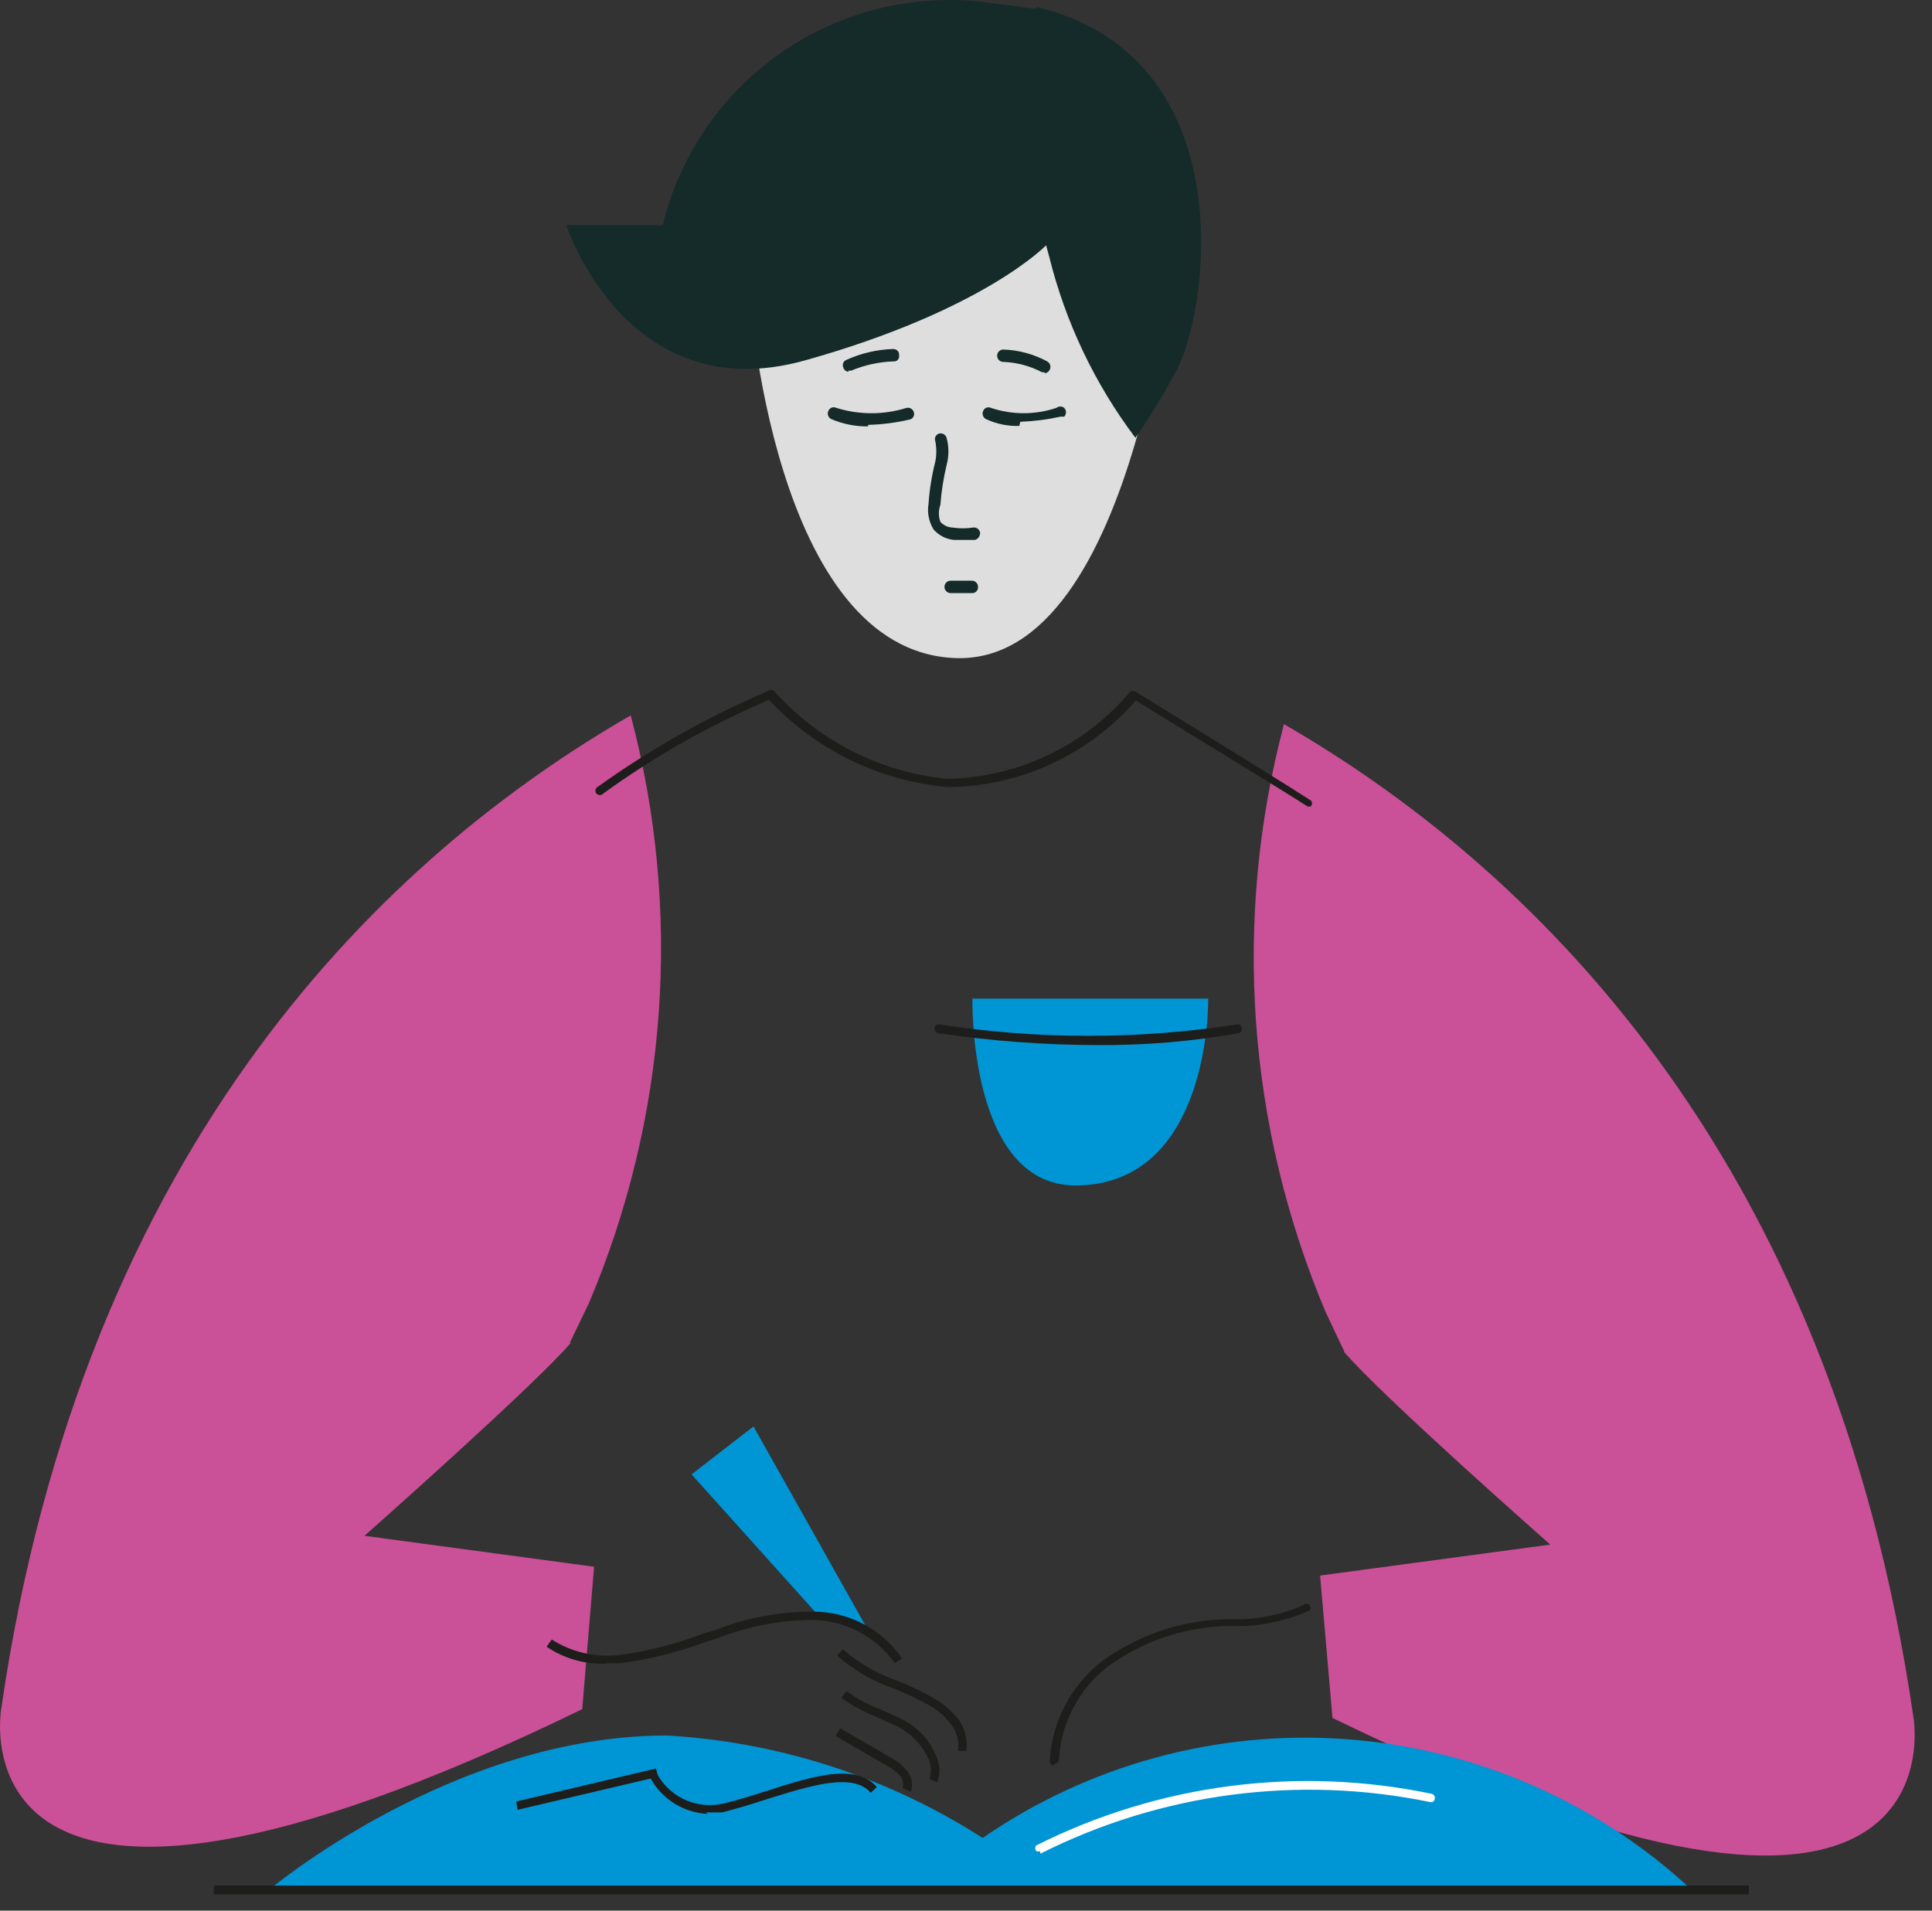 <svg width="91" height="90" viewBox="0 0 91 90" fill="none" xmlns="http://www.w3.org/2000/svg">
<rect x="0" y="0" width="91" height="90" fill="#333333" stroke="none"/>
<path d="M63.321 63.667L62.446 61.82C58.739 53.057 58.046 43.31 60.477 34.111C71.707 40.601 86.241 54.018 90.13 80.924C90.13 80.924 92.682 95.507 62.762 80.924L62.179 74.216L73.019 72.757C73.019 72.757 65.047 65.733 63.297 63.667" fill="#CA5098"/>
<path d="M26.84 63.253L27.74 61.381C31.451 52.628 32.143 42.888 29.708 33.697C18.455 40.187 3.944 53.603 0.056 80.51C0.056 80.51 -2.521 95.093 27.424 80.51L27.983 73.801L17.167 72.343C17.167 72.343 25.139 65.294 26.889 63.253" fill="#CA5098"/>
<path d="M61.647 38.024C59.873 36.882 54.355 33.552 53.505 32.993C52.405 34.257 51.05 35.274 49.53 35.978C48.009 36.681 46.357 37.056 44.682 37.076C41.45 36.803 38.436 35.339 36.223 32.968C33.456 34.142 30.83 35.626 28.397 37.392C28.358 37.431 28.306 37.452 28.251 37.452C28.196 37.452 28.144 37.431 28.105 37.392C28.067 37.353 28.045 37.301 28.045 37.246C28.045 37.191 28.067 37.139 28.105 37.1C30.634 35.281 33.357 33.749 36.223 32.531C36.256 32.509 36.294 32.497 36.333 32.497C36.372 32.497 36.41 32.509 36.442 32.531C38.546 34.893 41.461 36.377 44.609 36.687C46.257 36.658 47.88 36.276 49.368 35.568C50.856 34.859 52.176 33.84 53.237 32.579C53.274 32.558 53.316 32.547 53.359 32.547C53.401 32.547 53.443 32.558 53.48 32.579C53.48 32.579 59.824 36.468 61.744 37.708C61.779 37.744 61.798 37.792 61.798 37.842C61.798 37.891 61.779 37.939 61.744 37.975C61.718 37.988 61.689 37.995 61.659 37.995C61.63 37.995 61.601 37.988 61.574 37.975" fill="#1D1D1B"/>
<path d="M35.298 13.693C35.298 13.693 36.367 30.707 45.02 30.999C53.673 31.291 55.399 10.606 55.399 10.606L35.298 13.693Z" fill="#DEDEDE"/>
<path d="M48.811 0.423L46.235 0.083C42.88 -0.285 39.507 0.58 36.743 2.517C33.979 4.453 32.014 7.329 31.214 10.607H26.669C26.669 10.607 29.513 19.333 37.922 16.975C46.332 14.618 49.273 11.555 49.273 11.555L49.419 12.09C50.184 15.178 51.564 18.08 53.478 20.621C54.213 19.572 54.879 18.476 55.471 17.34C57.075 14.034 58.315 2.586 48.811 0.326" fill="#142B2A"/>
<path d="M12.646 89.042C12.646 89.042 21.298 81.75 31.41 81.75C38.11 82.134 44.502 84.694 49.614 89.042H12.646Z" fill="#0095D4"/>
<path d="M40.765 76.573L35.491 67.191L32.574 69.451L38.602 76.159L40.765 76.573Z" fill="#0095D4"/>
<path d="M28.564 78.371C27.563 78.41 26.576 78.129 25.745 77.569L25.988 77.229C26.934 77.832 28.058 78.089 29.172 77.958C30.536 77.776 31.874 77.433 33.158 76.937L33.669 76.791C35.146 76.205 36.722 75.908 38.311 75.916C39.135 75.916 39.947 76.118 40.676 76.503C41.405 76.889 42.028 77.446 42.492 78.128L42.151 78.347C41.711 77.728 41.133 77.222 40.462 76.867C39.791 76.513 39.046 76.32 38.287 76.305C36.739 76.314 35.206 76.61 33.766 77.18L33.28 77.326C31.963 77.825 30.593 78.168 29.197 78.347H28.564" fill="#1D1D1B"/>
<path d="M44.147 83.961L43.782 83.791C43.869 83.523 43.869 83.233 43.782 82.965C43.621 82.572 43.383 82.215 43.083 81.914C42.782 81.614 42.425 81.376 42.032 81.215L41.279 80.874C40.694 80.642 40.139 80.34 39.626 79.975L39.869 79.659C40.354 80.014 40.886 80.3 41.449 80.51L42.202 80.85C42.648 81.028 43.051 81.297 43.386 81.64C43.721 81.984 43.98 82.393 44.147 82.843C44.281 83.204 44.281 83.601 44.147 83.961Z" fill="#1D1D1B"/>
<path d="M42.881 84.399L42.516 84.229C42.546 84.129 42.55 84.023 42.529 83.922C42.507 83.82 42.461 83.725 42.395 83.645C42.22 83.458 42.014 83.302 41.787 83.183L39.356 81.774L39.575 81.409L42.006 82.819C42.278 82.963 42.518 83.162 42.711 83.402C42.827 83.537 42.907 83.7 42.941 83.875C42.975 84.049 42.962 84.23 42.905 84.399" fill="#1D1D1B"/>
<path d="M33.353 85.445C32.745 85.419 32.156 85.223 31.653 84.879C31.151 84.536 30.755 84.058 30.51 83.5L30.85 83.355C31.115 83.953 31.581 84.44 32.166 84.733C32.752 85.025 33.42 85.105 34.058 84.959C34.715 84.813 35.444 84.57 36.148 84.351C38.19 83.695 40.305 83.014 41.301 84.181L41.01 84.448C40.183 83.476 38.19 84.108 36.148 84.74C35.419 84.983 34.69 85.202 34.01 85.372H33.232" fill="#1D1D1B"/>
<path d="M24.386 85.249L24.312 84.86L30.899 83.305L30.997 83.694L24.386 85.249Z" fill="#1D1D1B"/>
<path d="M45.507 82.479H45.118C45.152 82.267 45.144 82.05 45.094 81.842C45.044 81.633 44.953 81.437 44.826 81.263C44.559 80.899 44.22 80.593 43.83 80.364C43.274 80.05 42.697 79.774 42.104 79.538C41.118 79.203 40.209 78.674 39.431 77.982L39.698 77.69C40.452 78.347 41.328 78.851 42.274 79.173C42.878 79.412 43.463 79.697 44.025 80.024C44.467 80.278 44.855 80.617 45.167 81.02C45.472 81.468 45.594 82.016 45.507 82.552" fill="#1D1D1B"/>
<path d="M46.235 89.042H79.704C75.241 84.876 69.487 82.364 63.398 81.922C57.31 81.48 51.253 83.134 46.235 86.611V89.042Z" fill="#0095D4"/>
<path d="M82.377 88.822H10.067V89.236H82.377V88.822Z" fill="#1D1D1B"/>
<path d="M49.639 83.159C49.585 83.153 49.535 83.128 49.499 83.087C49.464 83.047 49.444 82.995 49.444 82.941C49.497 82.035 49.74 81.151 50.159 80.347C50.578 79.542 51.163 78.836 51.875 78.274C53.512 77.076 55.464 76.384 57.489 76.281H58.219C59.316 76.28 60.401 76.049 61.403 75.6C61.439 75.566 61.487 75.547 61.536 75.547C61.586 75.547 61.634 75.566 61.67 75.6C61.704 75.636 61.723 75.684 61.723 75.734C61.723 75.784 61.704 75.832 61.67 75.868C60.614 76.339 59.472 76.587 58.316 76.597H57.587C55.642 76.694 53.768 77.352 52.191 78.493C51.515 79.014 50.959 79.674 50.56 80.429C50.162 81.184 49.931 82.016 49.882 82.868C49.882 82.868 49.882 83.062 49.687 83.062" fill="#1D1D1B"/>
<path d="M48.983 87.194C48.957 87.209 48.928 87.216 48.898 87.216C48.868 87.216 48.839 87.209 48.813 87.194C48.779 87.158 48.76 87.11 48.76 87.06C48.76 87.01 48.779 86.963 48.813 86.926C54.567 84.037 61.129 83.181 67.431 84.496C67.457 84.501 67.482 84.512 67.503 84.528C67.525 84.543 67.543 84.563 67.557 84.586C67.57 84.609 67.579 84.634 67.583 84.66C67.586 84.686 67.584 84.713 67.577 84.739C67.575 84.764 67.566 84.788 67.553 84.81C67.54 84.831 67.523 84.85 67.502 84.864C67.481 84.877 67.457 84.887 67.433 84.89C67.408 84.894 67.382 84.892 67.358 84.885C61.142 83.603 54.675 84.459 49.008 87.315" fill="white"/>
<path d="M45.753 47.042H56.909C56.909 47.042 57.055 55.816 50.663 55.841C45.607 55.841 45.802 47.042 45.802 47.042" fill="#0095D4"/>
<path d="M51.73 49.228C49.208 49.225 46.69 49.038 44.196 48.669C44.142 48.658 44.094 48.626 44.063 48.581C44.031 48.536 44.018 48.481 44.025 48.426C44.025 48.426 44.025 48.232 44.244 48.256C48.891 48.973 53.621 48.973 58.269 48.256C58.294 48.248 58.322 48.247 58.349 48.252C58.375 48.257 58.4 48.268 58.422 48.285C58.443 48.301 58.46 48.323 58.472 48.348C58.483 48.372 58.488 48.399 58.487 48.426C58.494 48.452 58.496 48.479 58.493 48.505C58.489 48.531 58.48 48.557 58.467 48.579C58.453 48.602 58.435 48.622 58.413 48.637C58.392 48.653 58.367 48.664 58.341 48.669C56.159 49.055 53.946 49.243 51.73 49.228Z" fill="#1D1D1B"/>
<path d="M40.889 20.085C40.296 20.093 39.709 19.977 39.163 19.745C39.128 19.73 39.096 19.707 39.069 19.679C39.043 19.651 39.022 19.617 39.009 19.581C38.995 19.545 38.989 19.507 38.99 19.468C38.992 19.429 39.001 19.391 39.017 19.356C39.031 19.322 39.051 19.291 39.077 19.264C39.102 19.238 39.133 19.217 39.168 19.204C39.202 19.19 39.239 19.183 39.275 19.185C39.312 19.186 39.349 19.195 39.382 19.21C40.466 19.55 41.628 19.55 42.712 19.21C42.75 19.204 42.789 19.204 42.828 19.213C42.865 19.221 42.901 19.238 42.933 19.26C42.965 19.283 42.992 19.312 43.012 19.345C43.033 19.378 43.046 19.415 43.052 19.454C43.059 19.491 43.058 19.529 43.049 19.565C43.04 19.602 43.024 19.636 43.001 19.666C42.978 19.696 42.949 19.72 42.916 19.738C42.883 19.756 42.846 19.767 42.809 19.77C42.179 19.916 41.535 19.998 40.889 20.013" fill="#142B2A"/>
<path d="M48.01 20.063C47.474 20.081 46.941 19.973 46.454 19.747C46.419 19.731 46.387 19.709 46.361 19.681C46.334 19.652 46.313 19.619 46.3 19.583C46.286 19.547 46.28 19.509 46.282 19.47C46.283 19.431 46.292 19.393 46.308 19.358C46.322 19.324 46.342 19.293 46.367 19.266C46.393 19.24 46.424 19.219 46.459 19.206C46.493 19.192 46.53 19.185 46.566 19.187C46.603 19.188 46.639 19.197 46.673 19.212C47.674 19.548 48.758 19.548 49.76 19.212C49.811 19.171 49.876 19.148 49.942 19.148C50.008 19.148 50.072 19.171 50.124 19.212C50.151 19.239 50.173 19.272 50.188 19.307C50.202 19.343 50.21 19.381 50.21 19.419C50.21 19.457 50.202 19.495 50.188 19.531C50.173 19.566 50.151 19.599 50.124 19.626H49.954C49.331 19.764 48.696 19.845 48.058 19.869" fill="#142B2A"/>
<path d="M45.484 25.434H44.925C44.56 25.395 44.222 25.222 43.978 24.948C43.751 24.586 43.665 24.154 43.735 23.732C43.78 23.068 43.886 22.409 44.05 21.764C44.119 21.435 44.119 21.096 44.05 20.767C44.039 20.734 44.035 20.698 44.037 20.663C44.039 20.628 44.049 20.593 44.065 20.561C44.08 20.53 44.102 20.502 44.129 20.479C44.156 20.455 44.187 20.438 44.221 20.427C44.257 20.416 44.296 20.412 44.334 20.415C44.372 20.419 44.409 20.43 44.443 20.448C44.477 20.466 44.507 20.491 44.532 20.521C44.556 20.55 44.574 20.584 44.585 20.621C44.701 21.043 44.701 21.488 44.585 21.91C44.439 22.525 44.341 23.151 44.294 23.781C44.199 24.04 44.199 24.324 44.294 24.583C44.368 24.664 44.458 24.73 44.558 24.776C44.658 24.822 44.767 24.847 44.877 24.851C45.191 24.899 45.511 24.899 45.825 24.851C45.863 24.843 45.903 24.844 45.941 24.853C45.979 24.861 46.015 24.878 46.046 24.9C46.078 24.923 46.105 24.952 46.125 24.985C46.146 25.018 46.159 25.055 46.165 25.093C46.168 25.169 46.146 25.244 46.102 25.305C46.058 25.367 45.995 25.412 45.922 25.434H45.363" fill="#142B2A"/>
<path d="M39.966 17.51C39.91 17.507 39.857 17.486 39.814 17.452C39.77 17.417 39.738 17.369 39.723 17.315C39.707 17.282 39.699 17.246 39.697 17.209C39.696 17.172 39.703 17.136 39.716 17.101C39.73 17.067 39.751 17.036 39.777 17.01C39.803 16.984 39.835 16.964 39.869 16.951C40.565 16.636 41.317 16.462 42.081 16.44C42.118 16.44 42.155 16.448 42.189 16.463C42.223 16.478 42.254 16.5 42.279 16.527C42.304 16.555 42.323 16.587 42.335 16.622C42.347 16.658 42.352 16.695 42.348 16.732C42.356 16.77 42.355 16.809 42.345 16.846C42.335 16.884 42.316 16.918 42.29 16.947C42.264 16.975 42.231 16.997 42.195 17.011C42.158 17.024 42.119 17.029 42.081 17.024C41.395 17.047 40.72 17.195 40.088 17.461H39.966" fill="#142B2A"/>
<path d="M49.202 17.534H49.08C48.517 17.238 47.894 17.072 47.258 17.048C47.18 17.048 47.106 17.017 47.051 16.963C46.997 16.908 46.966 16.834 46.966 16.756C46.966 16.679 46.997 16.605 47.051 16.55C47.106 16.495 47.18 16.465 47.258 16.465C47.98 16.488 48.688 16.679 49.324 17.024C49.391 17.06 49.441 17.121 49.463 17.194C49.486 17.266 49.48 17.345 49.445 17.413C49.423 17.46 49.389 17.501 49.347 17.531C49.304 17.561 49.254 17.579 49.202 17.583" fill="#142B2A"/>
<path d="M45.775 27.937H44.754C44.715 27.934 44.678 27.923 44.644 27.906C44.61 27.888 44.579 27.864 44.554 27.834C44.529 27.805 44.511 27.771 44.499 27.735C44.487 27.698 44.483 27.659 44.486 27.621C44.493 27.548 44.526 27.48 44.58 27.43C44.634 27.381 44.705 27.353 44.778 27.354H45.799C45.837 27.357 45.875 27.367 45.909 27.385C45.943 27.402 45.973 27.427 45.998 27.456C46.023 27.485 46.042 27.519 46.054 27.556C46.065 27.593 46.07 27.631 46.066 27.669C46.066 27.74 46.038 27.808 45.988 27.858C45.938 27.909 45.87 27.937 45.799 27.937" fill="#142B2A"/>
</svg>
